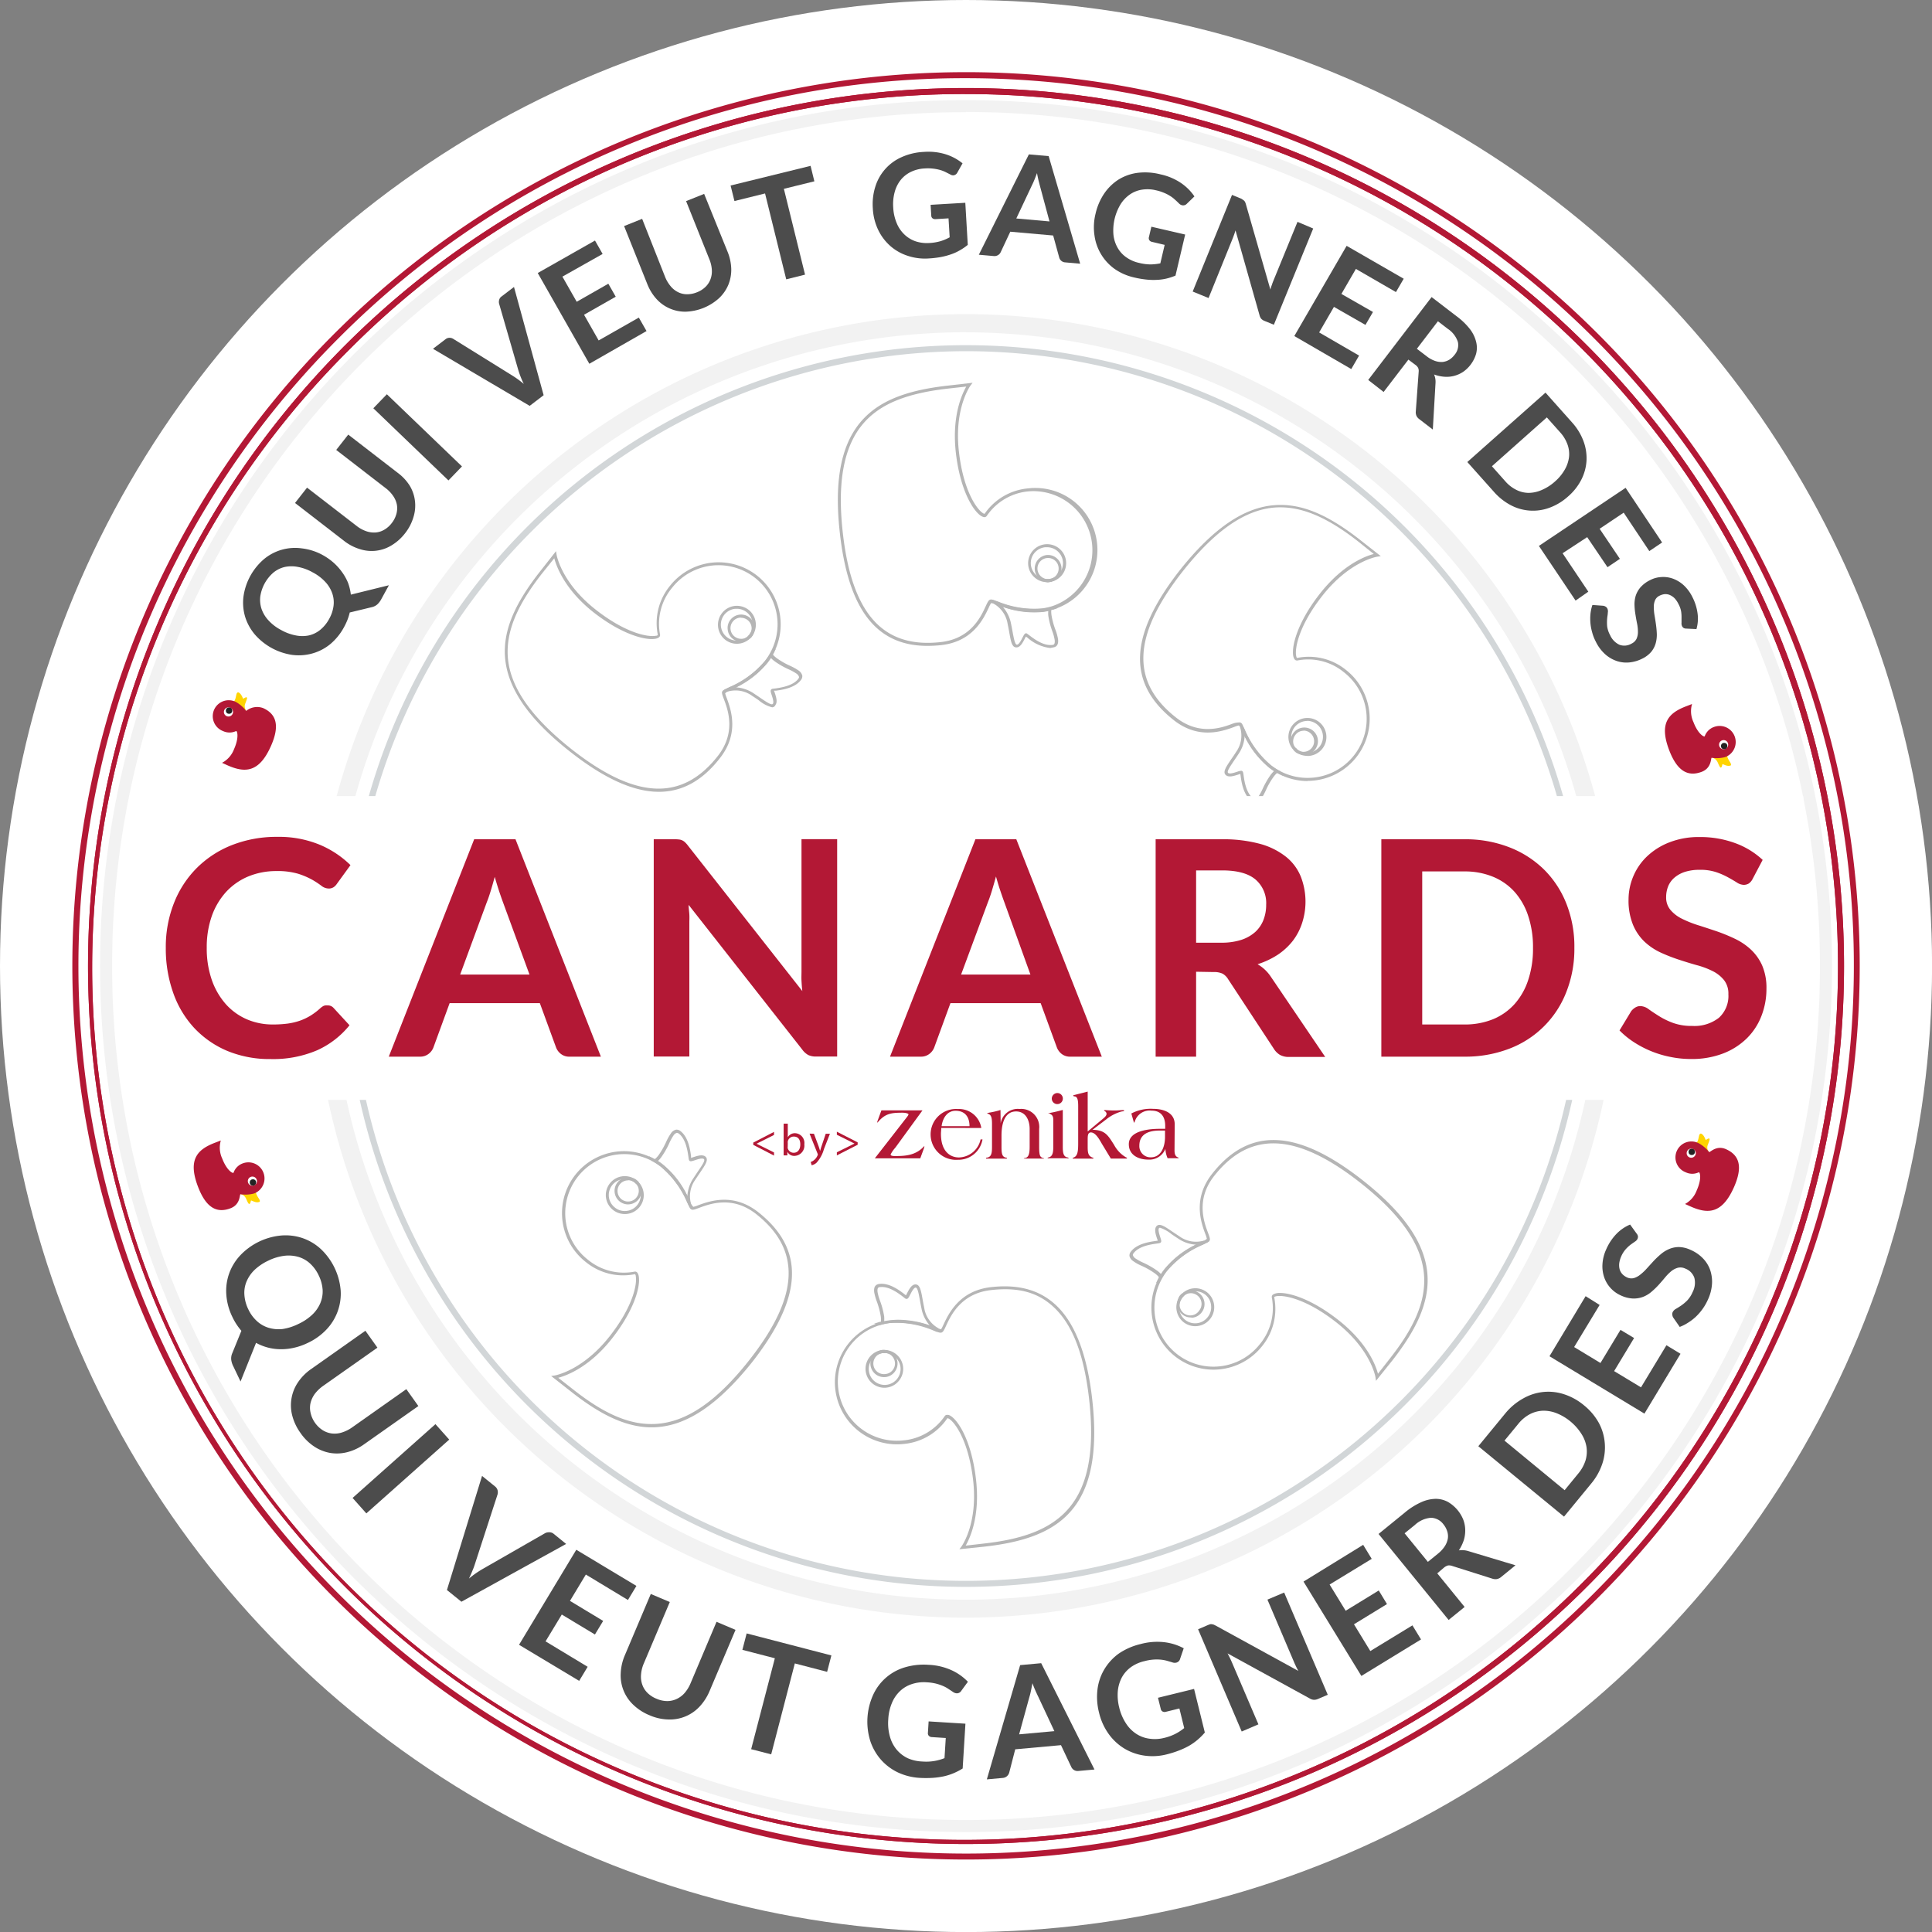 <svg xmlns="http://www.w3.org/2000/svg" viewBox="0 0 321.27 321.27"><rect x="0" y="0" width="321.27" height="321.27" fill="#808080" stroke="none"/><defs><style>.cls-1{fill:#fff;}.cls-2{fill:#4c4c4c;}.cls-3{fill:#f2f2f2;}.cls-4{fill:#d2d6d8;}.cls-5{fill:#b31835;}.cls-6{fill:#ffd400;}.cls-7{fill:#232323;}.cls-8{fill:#b5b5b5;}</style></defs><title>logo</title><g id="Calque_2" data-name="Calque 2"><g id="Calque_1-2" data-name="Calque 1"><circle class="cls-1" cx="160.64" cy="160.64" r="160.64"/><path class="cls-2" d="M51.16,223.32a10.34,10.34,0,0,1-2.24.79,9.45,9.45,0,0,1-2.22.25,8.54,8.54,0,0,1-4.12-1.06L40,229.73l-1.22-2.56a3.31,3.31,0,0,1-.33-1.06,2.19,2.19,0,0,1,.17-1.08l1.52-3.73a10,10,0,0,1-.82-1.09,10.48,10.48,0,0,1-.69-1.24,10,10,0,0,1-1-3.75,8.6,8.6,0,0,1,.5-3.52,8.73,8.73,0,0,1,1.87-3,10.73,10.73,0,0,1,6.78-3.25,8.8,8.8,0,0,1,3.52.43,8.63,8.63,0,0,1,3.05,1.82,10.64,10.64,0,0,1,3.3,6.89,8.63,8.63,0,0,1-2.38,6.51A10.18,10.18,0,0,1,51.16,223.32Zm-1.52-3.17a8.57,8.57,0,0,0,2.29-1.54,5.71,5.71,0,0,0,1.34-1.93,5,5,0,0,0,.38-2.21,6.44,6.44,0,0,0-.65-2.38,6.35,6.35,0,0,0-1.46-2A4.9,4.9,0,0,0,49.59,209a5.89,5.89,0,0,0-2.35-.17,8.39,8.39,0,0,0-2.64.81,8.67,8.67,0,0,0-2.28,1.54A5.81,5.81,0,0,0,41,213.1a4.84,4.84,0,0,0-.36,2.21,6.42,6.42,0,0,0,.64,2.39,6.24,6.24,0,0,0,1.46,2,5,5,0,0,0,1.94,1.1A5.83,5.83,0,0,0,47,221,8.89,8.89,0,0,0,49.64,220.15Z"/><path class="cls-2" d="M52.35,236.55a4.59,4.59,0,0,0,1.3,1.27,3.78,3.78,0,0,0,1.52.55,4,4,0,0,0,1.67-.16,6.07,6.07,0,0,0,1.73-.86l9-6.35,2,2.81-9,6.34a8.37,8.37,0,0,1-2.79,1.32,6.9,6.9,0,0,1-2.85.14,7,7,0,0,1-2.68-1.07,8.43,8.43,0,0,1-2.3-2.28,8.63,8.63,0,0,1-1.37-2.93,6.81,6.81,0,0,1,1-5.51,8.52,8.52,0,0,1,2.18-2.18l9-6.35,2,2.81-9,6.34a6.39,6.39,0,0,0-1.4,1.33,4.4,4.4,0,0,0-.72,1.52,3.69,3.69,0,0,0,0,1.62A4.54,4.54,0,0,0,52.35,236.55Z"/><path class="cls-2" d="M60.92,251.66l-2.29-2.57,13.78-12.27,2.29,2.57Z"/><path class="cls-2" d="M80.16,245.43l2.15,1.74a1.22,1.22,0,0,1,.43.63,1.39,1.39,0,0,1,0,.7L79,260a11.09,11.09,0,0,1-.44,1.19c-.17.43-.36.86-.58,1.31a16.33,16.33,0,0,1,2.2-1.55l10.46-6a1.33,1.33,0,0,1,.65-.15A1.15,1.15,0,0,1,92,255l2.14,1.74-17.41,9.61-2.41-1.95Z"/><path class="cls-2" d="M105.83,263.72l-1.41,2.34-7-4.23-2.64,4.38,5.52,3.33-1.37,2.26-5.51-3.32-2.7,4.46,7,4.23-1.41,2.34-10-6,9.52-15.8Z"/><path class="cls-2" d="M109.17,282.48a4.49,4.49,0,0,0,1.76.39,3.7,3.7,0,0,0,1.59-.35,4,4,0,0,0,1.33-1,6.06,6.06,0,0,0,1-1.65l4.3-10.18,3.16,1.34L118,281.19a8.73,8.73,0,0,1-1.67,2.6,6.75,6.75,0,0,1-5.18,2.14,8.32,8.32,0,0,1-3.16-.71,8.6,8.6,0,0,1-2.72-1.77,6.69,6.69,0,0,1-2.05-5.21,8.47,8.47,0,0,1,.69-3l4.31-10.18,3.16,1.34-4.3,10.16a5.73,5.73,0,0,0-.48,1.88,4,4,0,0,0,.19,1.66,3.57,3.57,0,0,0,.85,1.38A4.47,4.47,0,0,0,109.17,282.48Z"/><path class="cls-2" d="M138.25,275.28l-.71,2.73-5.37-1.4-3.93,15.12-3.33-.86,3.94-15.12-5.4-1.4.71-2.73Z"/><path class="cls-2" d="M153.39,292.92a8.17,8.17,0,0,0,2-.09,8.42,8.42,0,0,0,1.67-.47l.21-3.35-2.3-.15a.71.71,0,0,1-.51-.21.58.58,0,0,1-.16-.47l.12-1.93,6.12.38-.46,7.45a10.46,10.46,0,0,1-1.52.79,9.62,9.62,0,0,1-1.65.52,13.26,13.26,0,0,1-1.86.25,18.82,18.82,0,0,1-2.12,0,9.88,9.88,0,0,1-3.67-.93,8.86,8.86,0,0,1-2.8-2.13,9,9,0,0,1-1.75-3.1,10.81,10.81,0,0,1,.46-7.59,8.41,8.41,0,0,1,5.23-4.61,11,11,0,0,1,4-.44,10.34,10.34,0,0,1,3.86.91,8.87,8.87,0,0,1,2.69,1.91l-1.09,1.49a.86.86,0,0,1-.8.43,1.25,1.25,0,0,1-.62-.25l-.8-.53a5.3,5.3,0,0,0-.92-.48,8,8,0,0,0-1.14-.37,8.3,8.3,0,0,0-1.47-.2,6.28,6.28,0,0,0-2.49.3,5.12,5.12,0,0,0-2,1.2,5.76,5.76,0,0,0-1.33,2,8,8,0,0,0-.58,2.65,8.18,8.18,0,0,0,.27,2.86,5.79,5.79,0,0,0,1.11,2.17,5.47,5.47,0,0,0,1.83,1.43A6.62,6.62,0,0,0,153.39,292.92Z"/><path class="cls-2" d="M182,294.25l-2.65.24a1.16,1.16,0,0,1-.75-.15,1.22,1.22,0,0,1-.46-.52l-1.71-3.62-7.61.69-1,3.88a1.25,1.25,0,0,1-.35.57,1.19,1.19,0,0,1-.71.31l-2.66.24,5.54-19,3.5-.32Zm-12.53-5.85,5.86-.53L172.58,282c-.13-.26-.27-.57-.43-.93s-.31-.74-.47-1.17c-.08.45-.16.86-.24,1.24s-.16.72-.25,1Z"/><path class="cls-2" d="M193.56,289a8.14,8.14,0,0,0,1.91-.69,8.43,8.43,0,0,0,1.45-.95l-.8-3.26-2.24.55a.71.71,0,0,1-.56-.05.6.6,0,0,1-.29-.39l-.47-1.89,6-1.47,1.79,7.25a10.64,10.64,0,0,1-1.21,1.21,9.94,9.94,0,0,1-1.42,1,12.7,12.7,0,0,1-1.7.79,16.75,16.75,0,0,1-2,.63,9.51,9.51,0,0,1-3.77.2,8.81,8.81,0,0,1-3.32-1.19,8.91,8.91,0,0,1-2.59-2.43,10,10,0,0,1-1.58-3.51,10.51,10.51,0,0,1-.26-3.87,8.55,8.55,0,0,1,1.15-3.36A8.79,8.79,0,0,1,186,275a10.86,10.86,0,0,1,3.7-1.62,10.4,10.4,0,0,1,4-.29,9.07,9.07,0,0,1,3.14,1l-.6,1.75a.87.87,0,0,1-.64.64,1.09,1.09,0,0,1-.66-.05l-.92-.27a6.37,6.37,0,0,0-1-.18,7.62,7.62,0,0,0-2.67.24,6.28,6.28,0,0,0-2.28,1,5.2,5.2,0,0,0-1.52,1.72,6.06,6.06,0,0,0-.67,2.28,8.27,8.27,0,0,0,.23,2.71,8.38,8.38,0,0,0,1.12,2.64,5.8,5.8,0,0,0,1.71,1.74,5.24,5.24,0,0,0,2.17.81A6.3,6.3,0,0,0,193.56,289Z"/><path class="cls-2" d="M201.24,270.09a1,1,0,0,1,.29,0l.28.06.35.17,13.75,7.54c-.15-.26-.29-.52-.41-.78s-.24-.5-.33-.73L210.76,266l2.78-1.18,7.25,17-1.63.7a1.64,1.64,0,0,1-.67.14,1.51,1.51,0,0,1-.67-.21l-13.69-7.51c.13.24.25.48.37.72s.22.47.31.67l4.45,10.41-2.78,1.19-7.25-17,1.65-.71Z"/><path class="cls-2" d="M226.68,256.89l1.42,2.33-7,4.27,2.67,4.36,5.5-3.37,1.37,2.26-5.49,3.36,2.72,4.45,7-4.27,1.43,2.34-9.92,6.07L216.76,263Z"/><path class="cls-2" d="M239,261.63l4.55,5.59-2.66,2.16-11.65-14.3,4.36-3.55a11.58,11.58,0,0,1,2.75-1.74,6.09,6.09,0,0,1,2.4-.55,4.28,4.28,0,0,1,2,.5,6,6,0,0,1,2.57,2.95,5.11,5.11,0,0,1,.33,1.67,5.5,5.5,0,0,1-.23,1.73,7,7,0,0,1-.83,1.72,3.55,3.55,0,0,1,1.54.11l7.88,2.37-2.39,1.95a1.52,1.52,0,0,1-.7.34,1.58,1.58,0,0,1-.74-.06l-6.73-2.13a1.48,1.48,0,0,0-.67-.07,1.86,1.86,0,0,0-.69.38Zm-1.56-1.91,1.66-1.35a5.36,5.36,0,0,0,1.16-1.26,3.43,3.43,0,0,0,.5-1.27,2.67,2.67,0,0,0-.11-1.22,3.53,3.53,0,0,0-.63-1.15,2.64,2.64,0,0,0-2.08-1.08,4.44,4.44,0,0,0-2.67,1.2l-1.7,1.38Z"/><path class="cls-2" d="M263.4,233.69a9.92,9.92,0,0,1,2.45,2.89,8.48,8.48,0,0,1,1,3.32,8.6,8.6,0,0,1-.4,3.49,10.19,10.19,0,0,1-1.9,3.37l-4.47,5.44-14.25-11.71,4.47-5.44a10.34,10.34,0,0,1,3-2.51,8.49,8.49,0,0,1,3.34-1.07,8.37,8.37,0,0,1,3.45.38A9.91,9.91,0,0,1,263.4,233.69Zm-2.22,2.71a8.57,8.57,0,0,0-2.37-1.41,5.81,5.81,0,0,0-2.31-.4,5.14,5.14,0,0,0-2.15.6,6.26,6.26,0,0,0-1.89,1.6l-2.28,2.77,10,8.24,2.27-2.77a6.48,6.48,0,0,0,1.2-2.16,5.14,5.14,0,0,0,.17-2.23,5.7,5.7,0,0,0-.84-2.19A8.69,8.69,0,0,0,261.18,236.4Z"/><path class="cls-2" d="M263.67,215.54,266,217l-4.24,7,4.38,2.65,3.33-5.51,2.26,1.36L268.41,228l4.47,2.7,4.23-7,2.34,1.42-6,9.95-15.79-9.54Z"/><path class="cls-2" d="M272.14,205.11a1,1,0,0,1,.23.45.89.89,0,0,1-.07.45,1.1,1.1,0,0,1-.42.45l-.71.5a6.1,6.1,0,0,0-.81.75,4.37,4.37,0,0,0-.75,1.17,4.19,4.19,0,0,0-.35,1.2,2.83,2.83,0,0,0,.07,1,2,2,0,0,0,.45.79,2.49,2.49,0,0,0,.78.55,1.7,1.7,0,0,0,1.14.11,3.13,3.13,0,0,0,1.07-.58,8.34,8.34,0,0,0,1.06-1l1.11-1.22a14.9,14.9,0,0,1,1.22-1.16,5.27,5.27,0,0,1,1.4-.87,4.16,4.16,0,0,1,1.63-.33,4.81,4.81,0,0,1,1.93.47,6.34,6.34,0,0,1,2,1.35,5.32,5.32,0,0,1,1.23,1.91,6.09,6.09,0,0,1,.34,2.36,7.34,7.34,0,0,1-.69,2.67,8.66,8.66,0,0,1-.86,1.51,9.34,9.34,0,0,1-1.12,1.3,8.33,8.33,0,0,1-1.3,1,7.1,7.1,0,0,1-1.4.71l-1.1-1.58a1.13,1.13,0,0,1-.13-.43.77.77,0,0,1,.06-.45,1.25,1.25,0,0,1,.52-.53c.26-.15.56-.34.89-.56a7.28,7.28,0,0,0,1-.84,4.77,4.77,0,0,0,.9-1.39,3.4,3.4,0,0,0,.3-2.36,2.51,2.51,0,0,0-1.5-1.55,1.87,1.87,0,0,0-1.23-.15,3,3,0,0,0-1.1.56,7.74,7.74,0,0,0-1,1c-.34.41-.69.82-1.06,1.23a13.29,13.29,0,0,1-1.2,1.17,4.88,4.88,0,0,1-1.41.87,4.43,4.43,0,0,1-1.7.29,5.35,5.35,0,0,1-2.09-.54,5.12,5.12,0,0,1-2.69-2.93,5.69,5.69,0,0,1-.31-2.22,6.89,6.89,0,0,1,.64-2.52,8.67,8.67,0,0,1,1.69-2.54,6.86,6.86,0,0,1,2.27-1.55Z"/><path class="cls-2" d="M53.61,92.27a10.21,10.21,0,0,1,1.84,1.28,9.39,9.39,0,0,1,1.41,1.56,8.5,8.5,0,0,1,1,1.77,8.18,8.18,0,0,1,.48,2l6.33-1.56-1.28,2.34a3.42,3.42,0,0,1-.63.83,2.06,2.06,0,0,1-.92.47l-3.68.89a9.51,9.51,0,0,1-.38,1.22,10.1,10.1,0,0,1-.57,1.21,9.59,9.59,0,0,1-2.3,2.84,8.15,8.15,0,0,1-3,1.55,8.41,8.41,0,0,1-3.33.23,10.21,10.21,0,0,1-6.2-3.39,8.41,8.41,0,0,1-1.61-2.92,8.27,8.27,0,0,1-.29-3.34,10,10,0,0,1,3.45-6.3,8.08,8.08,0,0,1,6.27-1.76A9.46,9.46,0,0,1,53.61,92.27ZM52,95.18a7.86,7.86,0,0,0-2.43-.9,5.46,5.46,0,0,0-2.21,0,4.65,4.65,0,0,0-1.89.93,6.5,6.5,0,0,0-2.19,4,4.79,4.79,0,0,0,.23,2.1,5.44,5.44,0,0,0,1.17,1.89,7.64,7.64,0,0,0,2.06,1.56,8,8,0,0,0,2.43.9,5.44,5.44,0,0,0,2.21,0,4.67,4.67,0,0,0,1.89-.94,6.07,6.07,0,0,0,1.47-1.81,5.93,5.93,0,0,0,.73-2.21,4.6,4.6,0,0,0-.24-2.09,5.33,5.33,0,0,0-1.16-1.87A7.7,7.7,0,0,0,52,95.18Z"/><path class="cls-2" d="M65.13,87a4.32,4.32,0,0,0,.78-1.52A3.56,3.56,0,0,0,66,83.94a3.88,3.88,0,0,0-.61-1.45,5.56,5.56,0,0,0-1.26-1.32l-8.22-6.35,2-2.55,8.22,6.35a7.9,7.9,0,0,1,2,2.14A6.31,6.31,0,0,1,69,83.28,6.44,6.44,0,0,1,68.75,86a8,8,0,0,1-1.41,2.7,8.13,8.13,0,0,1-2.25,2,6.34,6.34,0,0,1-5.23.62A8,8,0,0,1,57.29,90l-8.23-6.36,2-2.55,8.21,6.34a5.54,5.54,0,0,0,1.59.89,4,4,0,0,0,1.56.23,3.36,3.36,0,0,0,1.46-.45A4.2,4.2,0,0,0,65.13,87Z"/><path class="cls-2" d="M76.82,77.56l-2.25,2.33-12.49-12,2.25-2.33Z"/><path class="cls-2" d="M72,58l2.07-1.58a1.1,1.1,0,0,1,.67-.25,1.21,1.21,0,0,1,.63.18l9.66,6c.31.19.65.41,1,.66s.71.53,1.07.83a15.08,15.08,0,0,1-.93-2.36L83,50.52a1.23,1.23,0,0,1,0-.63,1,1,0,0,1,.4-.59l2.07-1.58,4.93,18-2.32,1.77Z"/><path class="cls-2" d="M98.94,40l1.27,2.23L93.52,46l2.38,4.18,5.26-3,1.23,2.16-5.27,3,2.43,4.27,6.68-3.8,1.28,2.24L98,60.49,89.42,45.4Z"/><path class="cls-2" d="M115.88,48.61a4.18,4.18,0,0,0,1.44-.91,3.41,3.41,0,0,0,.83-1.28,3.77,3.77,0,0,0,.22-1.56,5.54,5.54,0,0,0-.42-1.77l-3.86-9.65,3-1.2L121,41.89a8.18,8.18,0,0,1,.6,2.85,6.62,6.62,0,0,1-.49,2.63,6.5,6.5,0,0,1-1.56,2.23,8.67,8.67,0,0,1-5.57,2.23,6.43,6.43,0,0,1-4.82-2.12,8.09,8.09,0,0,1-1.52-2.47l-3.86-9.65,3-1.2L110.58,46a5.7,5.7,0,0,0,.92,1.57,3.78,3.78,0,0,0,1.23,1,3.33,3.33,0,0,0,1.48.36A4.31,4.31,0,0,0,115.88,48.61Z"/><path class="cls-2" d="M134.79,27.58l.63,2.57-5.07,1.25,3.52,14.27-3.13.78-3.52-14.28-5.09,1.26-.64-2.58Z"/><path class="cls-2" d="M154.52,40.41a8.1,8.1,0,0,0,1.89-.31,7.78,7.78,0,0,0,1.51-.64l-.19-3.15-2.16.13a.75.75,0,0,1-.51-.14.6.6,0,0,1-.2-.42l-.11-1.82,5.77-.34.41,7a9,9,0,0,1-1.33.91,8,8,0,0,1-1.48.67,11.84,11.84,0,0,1-1.71.45,16.75,16.75,0,0,1-2,.23,9.05,9.05,0,0,1-3.52-.46A8.11,8.11,0,0,1,148,40.86a8.44,8.44,0,0,1-2-2.7,9.35,9.35,0,0,1-.86-3.52,9.67,9.67,0,0,1,.42-3.61,7.91,7.91,0,0,1,4.37-4.9,10.11,10.11,0,0,1,3.7-.87,9.75,9.75,0,0,1,3.7.42,8.51,8.51,0,0,1,2.73,1.48l-.85,1.51a.84.84,0,0,1-.7.49A1,1,0,0,1,158,29l-.81-.41a5.73,5.73,0,0,0-.91-.34,7.65,7.65,0,0,0-2.51-.24,5.9,5.9,0,0,0-2.29.57,4.87,4.87,0,0,0-1.7,1.34,5.51,5.51,0,0,0-1,2,7.68,7.68,0,0,0-.25,2.54,7.77,7.77,0,0,0,.58,2.64,5.42,5.42,0,0,0,1.29,1.9,5.06,5.06,0,0,0,1.86,1.13A6,6,0,0,0,154.52,40.41Z"/><path class="cls-2" d="M179.62,43.85l-2.49-.22a1.09,1.09,0,0,1-1-.83l-1-3.64L168,38.53l-1.6,3.41a1.1,1.1,0,0,1-.42.47,1.14,1.14,0,0,1-.71.17l-2.5-.22,8.32-16.69,3.29.29ZM169,36.33l5.52.49-1.6-5.94q-.1-.39-.24-.93c-.08-.35-.16-.74-.24-1.16-.15.4-.29.77-.43,1.11s-.27.64-.4.89Z"/><path class="cls-2" d="M189.43,43.72a8.13,8.13,0,0,0,1.89.25,8.75,8.75,0,0,0,1.63-.18l.72-3.07-2.11-.5a.69.69,0,0,1-.44-.28.63.63,0,0,1-.08-.46l.42-1.78L197.08,39l-1.61,6.83a9.43,9.43,0,0,1-1.53.5,8.55,8.55,0,0,1-1.62.21,10.54,10.54,0,0,1-1.76-.06,15.48,15.48,0,0,1-2-.35,9.14,9.14,0,0,1-3.25-1.44A8.18,8.18,0,0,1,182,39.15a9.3,9.3,0,0,1,.18-3.62,9.86,9.86,0,0,1,1.44-3.35A8.3,8.3,0,0,1,186,29.86a8,8,0,0,1,3.18-1.12A10.32,10.32,0,0,1,193,29a9.73,9.73,0,0,1,3.43,1.46,8.47,8.47,0,0,1,2.19,2.2l-1.25,1.21a.83.83,0,0,1-.81.26,1.07,1.07,0,0,1-.53-.32c-.21-.21-.43-.42-.66-.62a4.73,4.73,0,0,0-.77-.59,6.22,6.22,0,0,0-1-.52,7.29,7.29,0,0,0-1.34-.43,6,6,0,0,0-2.36-.11,4.81,4.81,0,0,0-2,.79,5.59,5.59,0,0,0-1.55,1.62A8.45,8.45,0,0,0,185.15,39a5.53,5.53,0,0,0,.69,2.19,4.81,4.81,0,0,0,1.47,1.61A5.84,5.84,0,0,0,189.43,43.72Z"/><path class="cls-2" d="M206.7,33.24a.89.89,0,0,1,.21.16.91.91,0,0,1,.15.23,2.58,2.58,0,0,1,.12.34l4.07,14.18a6.46,6.46,0,0,1,.25-.78c.08-.26.17-.49.26-.71l4-9.77L218.37,38,211.83,54l-1.54-.63a1.53,1.53,0,0,1-.55-.35,1.48,1.48,0,0,1-.29-.59l-4-14.12c-.08.25-.15.49-.24.73s-.16.45-.24.64l-4,9.88-2.64-1.08,6.54-16.07,1.56.64A1.75,1.75,0,0,1,206.7,33.24Z"/><path class="cls-2" d="M233.42,46.35l-1.29,2.22-6.66-3.85-2.41,4.16,5.25,3-1.25,2.15-5.24-3-2.46,4.25L226,59.13l-1.3,2.24-9.47-5.49,8.7-15Z"/><path class="cls-2" d="M234.2,59.8l-4.12,5.38-2.56-2,10.54-13.78,4.2,3.22a11.26,11.26,0,0,1,2.2,2.14,5.69,5.69,0,0,1,1,2.07,4,4,0,0,1,0,2,5.47,5.47,0,0,1-.93,1.83,5.3,5.3,0,0,1-1.21,1.16,4.9,4.9,0,0,1-3.09.83,6.05,6.05,0,0,1-1.76-.38,3.11,3.11,0,0,1,.24,1.44l-.45,7.72L236,69.69a1.47,1.47,0,0,1-.47-.57,1.52,1.52,0,0,1-.1-.68l.48-6.63a1.24,1.24,0,0,0-.09-.63,1.52,1.52,0,0,0-.5-.54ZM235.61,58l1.6,1.22a4.88,4.88,0,0,0,1.4.79,3.23,3.23,0,0,0,1.27.18,2.7,2.7,0,0,0,1.1-.36,3.35,3.35,0,0,0,.9-.83,2.47,2.47,0,0,0,.55-2.14,4.21,4.21,0,0,0-1.68-2.18l-1.64-1.26Z"/><path class="cls-2" d="M260.74,82.57a9.46,9.46,0,0,1-3.05,1.85,7.89,7.89,0,0,1-6.42-.39,9.83,9.83,0,0,1-2.86-2.26L244,76.83l13-11.54,4.41,4.95a9.69,9.69,0,0,1,1.9,3.1,8.12,8.12,0,0,1,.51,3.26,8,8,0,0,1-.86,3.16A9.32,9.32,0,0,1,260.74,82.57Zm-2.2-2.47a7.74,7.74,0,0,0,1.66-2,5.52,5.52,0,0,0,.71-2.09,4.69,4.69,0,0,0-.25-2.09,6.05,6.05,0,0,0-1.2-2l-2.24-2.51-9.13,8.12,2.24,2.52a5.89,5.89,0,0,0,1.84,1.42,4.61,4.61,0,0,0,2,.49,5.49,5.49,0,0,0,2.16-.46A7.93,7.93,0,0,0,258.54,80.1Z"/><path class="cls-2" d="M276.39,90.21l-2.13,1.43L270,85.25l-4,2.68,3.37,5-2.06,1.39-3.38-5L259.84,92l4.28,6.39L262,99.87l-6.1-9.09,14.42-9.66Z"/><path class="cls-2" d="M280.45,104.53a.94.94,0,0,1-.47-.1.8.8,0,0,1-.28-.32,1.1,1.1,0,0,1-.08-.57c0-.23,0-.51,0-.82a6.35,6.35,0,0,0-.06-1,4,4,0,0,0-.43-1.24,3.93,3.93,0,0,0-.67-1,2.65,2.65,0,0,0-.79-.54,1.89,1.89,0,0,0-.84-.14,2.41,2.41,0,0,0-.87.26,1.52,1.52,0,0,0-.75.77,2.8,2.8,0,0,0-.2,1.12,8.78,8.78,0,0,0,.12,1.38q.13.73.24,1.53c.07.52.12,1,.14,1.58a5.29,5.29,0,0,1-.19,1.54,3.94,3.94,0,0,1-.72,1.39,4.57,4.57,0,0,1-1.48,1.14,6.06,6.06,0,0,1-2.14.64,5,5,0,0,1-2.13-.23,5.53,5.53,0,0,1-1.93-1.13,6.77,6.77,0,0,1-1.55-2.08,7.28,7.28,0,0,1-.6-1.52,8.22,8.22,0,0,1-.29-3.14,6.8,6.8,0,0,1,.32-1.45l1.8.13a1.22,1.22,0,0,1,.4.15.82.82,0,0,1,.29.32,1.17,1.17,0,0,1,.07.69c0,.28-.08.6-.11,1a7.47,7.47,0,0,0,0,1.24,4.21,4.21,0,0,0,.49,1.48,3.18,3.18,0,0,0,1.56,1.61,2.34,2.34,0,0,0,2-.19,1.74,1.74,0,0,0,.84-.81,2.73,2.73,0,0,0,.23-1.14,6.85,6.85,0,0,0-.14-1.37q-.15-.73-.27-1.5a11.76,11.76,0,0,1-.16-1.57,5,5,0,0,1,.19-1.54,4.1,4.1,0,0,1,.79-1.42,5.14,5.14,0,0,1,1.63-1.22,4.49,4.49,0,0,1,1.81-.5,4.74,4.74,0,0,1,1.93.25,5.47,5.47,0,0,1,1.8,1.08,6.68,6.68,0,0,1,1.48,2,8.29,8.29,0,0,1,.86,2.74,6.3,6.3,0,0,1-.19,2.58Z"/><path class="cls-3" d="M160.64,304.65c-79.41,0-144-64.6-144-144s64.61-144,144-144,144,64.61,144,144S240.05,304.65,160.64,304.65Zm0-286c-78.31,0-142,63.71-142,142s63.71,142,142,142,142-63.71,142-142S238.94,18.62,160.64,18.62Z"/><path class="cls-3" d="M160.64,269A108.38,108.38,0,1,1,269,160.64,108.5,108.5,0,0,1,160.64,269Zm0-213.75A105.38,105.38,0,1,0,266,160.64,105.5,105.5,0,0,0,160.64,55.26Z"/><path class="cls-4" d="M160.64,58.4A102.24,102.24,0,1,1,58.4,160.64,102.35,102.35,0,0,1,160.64,58.4m0-1A103.24,103.24,0,1,0,263.87,160.64,103.24,103.24,0,0,0,160.64,57.4Z"/><path class="cls-5" d="M160.64,15.64A145,145,0,0,1,263.17,263.17,145,145,0,1,1,58.11,58.11,144,144,0,0,1,160.64,15.64m0-1a146,146,0,1,0,146,146,146,146,0,0,0-146-146Z"/><path class="cls-5" d="M160.64,15.64A145,145,0,0,1,263.17,263.17,145,145,0,1,1,58.11,58.11,144,144,0,0,1,160.64,15.64m0-1a146,146,0,1,0,146,146,146,146,0,0,0-146-146Z"/><path class="cls-5" d="M160.64,13A147.59,147.59,0,0,1,265,265,147.59,147.59,0,1,1,56.27,56.27,146.66,146.66,0,0,1,160.64,13m0-1A148.61,148.61,0,1,0,309.25,160.64,148.6,148.6,0,0,0,160.64,12Z"/><path class="cls-6" d="M43.08,199.88c.11,0,.18-.12.1-.33s-.41-.59-.55-1-.05-.27,0-.34h-.5l-2.2.38c.19-.07.74.15,1,.75s.39.92.57.85.19-.55.25-.57S42.57,200.08,43.08,199.88Z"/><path class="cls-5" d="M42.26,198.46a2.65,2.65,0,0,0-1.9-5A2.53,2.53,0,0,0,38.84,195c-.07.2-1.1-.3-1.89-2.35a4.27,4.27,0,0,1-.23-3l-.91.35c-3,1.13-4.62,2.81-2.88,7.35,1.33,3.48,3.11,4.45,5.41,3.57,1.65-.63,1.49-2.27,1.64-2.33A5.57,5.57,0,0,0,42.26,198.46Z"/><circle class="cls-1" cx="41.97" cy="196.41" r="0.76"/><circle class="cls-7" cx="42.06" cy="196.63" r="0.53"/><path class="cls-6" d="M282.9,188.52c-.11-.05-.21,0-.3.16s-.14.71-.3,1.07-.16.23-.27.2l.36.35,1.82,1.28a1.12,1.12,0,0,1-.2-1.25c.22-.62.38-.93.21-1s-.53.25-.58.22S283.39,188.74,282.9,188.52Z"/><path class="cls-5" d="M282.48,190.11a2.65,2.65,0,1,0-2.16,4.83,2.51,2.51,0,0,0,2.16,0c.19-.09.56,1-.33,3a4.25,4.25,0,0,1-1.95,2.27l.89.4c2.89,1.29,5.25,1.28,7.23-3.15,1.52-3.41.95-5.36-1.3-6.36-1.61-.72-2.65.55-2.81.48A5.65,5.65,0,0,0,282.48,190.11Z"/><circle class="cls-1" cx="281.23" cy="191.76" r="0.76"/><circle class="cls-7" cx="281.32" cy="191.54" r="0.53"/><path class="cls-6" d="M39.67,115.15c-.11-.05-.21,0-.3.16s-.14.71-.3,1.07-.16.23-.27.2l.35.35L41,118.21a1.12,1.12,0,0,1-.2-1.25c.22-.62.38-.93.21-1s-.53.25-.58.22S40.16,115.37,39.67,115.15Z"/><path class="cls-5" d="M39.25,116.74a2.65,2.65,0,1,0-2.16,4.83,2.55,2.55,0,0,0,2.16,0c.18-.09.56,1-.33,3a4.25,4.25,0,0,1-2,2.28l.88.4c2.9,1.29,5.26,1.28,7.24-3.16,1.52-3.4.94-5.35-1.3-6.35a2.89,2.89,0,0,0-2.81.48A5.51,5.51,0,0,0,39.25,116.74Z"/><circle class="cls-1" cx="37.99" cy="118.39" r="0.76"/><circle class="cls-7" cx="38.09" cy="118.17" r="0.53"/><path class="cls-6" d="M287.73,127.31c.11,0,.17-.12.09-.33s-.4-.6-.54-1,0-.28.05-.34h-.5l-2.2.39c.18-.07.74.15,1,.74s.39.93.56.86.2-.55.25-.57S287.22,127.5,287.73,127.31Z"/><path class="cls-5" d="M286.9,125.89a2.65,2.65,0,0,0-1.89-5,2.54,2.54,0,0,0-1.53,1.53c-.06.2-1.1-.3-1.88-2.35a4.26,4.26,0,0,1-.23-3l-.91.35c-3,1.13-4.62,2.8-2.89,7.34,1.34,3.49,3.12,4.45,5.42,3.58,1.65-.64,1.48-2.27,1.64-2.33A5.52,5.52,0,0,0,286.9,125.89Z"/><circle class="cls-1" cx="286.62" cy="123.83" r="0.76"/><circle class="cls-7" cx="286.71" cy="124.06" r="0.53"/><path class="cls-8" d="M164.88,100.26l-.17,0v-.49a.66.66,0,0,1,.24,0Z"/><path class="cls-8" d="M174.66,107.76a6.93,6.93,0,0,1-3.79-1.71l-.27-.2-.18.33c-.32.63-.72,1.41-1.31,1.47-.82.09-1-.87-1.3-2.61-.07-.38-.15-.81-.25-1.28a4.69,4.69,0,0,0-2.43-3.43l.17-.47.66.23a15.78,15.78,0,0,0,7.29,1.14,9.32,9.32,0,0,0,1.69-.36l.07,0,.89.24-.79.27-.21,0h-.06l0,0h0s-.07.15,0,.84a12.78,12.78,0,0,0,.67,2.51,8.32,8.32,0,0,1,.43,1.55c.1.87-.18,1.31-.88,1.39Zm-4.11-2.48c.14,0,.26.1.62.37.75.57,2.31,1.76,3.77,1.6.25,0,.53-.07.44-.84A8,8,0,0,0,175,105a13.19,13.19,0,0,1-.68-2.61,3.77,3.77,0,0,1,0-.78c-.32.07-.64.12-.95.16a15.34,15.34,0,0,1-6.61-.85,5.86,5.86,0,0,1,1.36,2.78c.1.47.18.9.25,1.29.25,1.35.42,2.25.76,2.21s.71-.8.92-1.21.33-.64.54-.67Z"/><path class="cls-8" d="M164.89,100.26h0l-.17,0v-.49a.66.66,0,0,1,.2,0H165Z"/><path class="cls-8" d="M165.14,100.33l-.26-.07.09-.49a1.23,1.23,0,0,1,.34.09Z"/><path class="cls-8" d="M154.21,107.4c-8.46,0-13.1-6-14.54-18.65-1-8.72.17-14.84,3.58-18.74,2.86-3.26,7.25-5.08,14.23-5.87l4.25-.49-.35.47s-2.76,3.75-1.92,11c.72,6.33,2.86,9.4,3.89,10.14a.71.71,0,0,0,.38.18A9.82,9.82,0,0,1,171,81.21a10.32,10.32,0,0,1,4.13,20.14,10.44,10.44,0,0,1-1.79.38,16.2,16.2,0,0,1-7.51-1.17l-.65-.23a1.16,1.16,0,0,0-.24-.07h-.11a5.08,5.08,0,0,0-.41.78c-.86,1.83-2.64,5.64-7.87,6.23A20.54,20.54,0,0,1,154.21,107.4Zm6.47-43.12-3.14.35c-6.85.79-11.14,2.55-13.91,5.71-3.31,3.78-4.45,9.78-3.47,18.35,1.53,13.42,6.7,19.16,16.29,18.08,5-.57,6.66-4.21,7.48-6,.33-.71.48-1,.77-1.07h0a.66.66,0,0,1,.24,0,1.56,1.56,0,0,1,.37.1l.65.23a15.78,15.78,0,0,0,7.29,1.14,9.32,9.32,0,0,0,1.69-.36A9.82,9.82,0,0,0,171,81.71a9.39,9.39,0,0,0-6.9,4.07.48.48,0,0,1-.56.19c-1.21-.28-3.8-3.73-4.6-10.74C158.26,69.11,160,65.49,160.68,64.28Zm4,35.72,0,.24h0Zm9.55-3.19h-.19a3.16,3.16,0,1,1,.88-.1,2.72,2.72,0,0,1-.43.09Zm-.1-5.81h-.3a2.65,2.65,0,0,0,.23,5.29h0a1.38,1.38,0,0,0,.35,0,2,2,0,0,0,.35-.07,2.65,2.65,0,0,0-.65-5.22Z"/><path class="cls-8" d="M174.28,96.81h-.2l0-.5h0a1.71,1.71,0,0,0,.32,0l.06.5Z"/><path class="cls-8" d="M174.54,96.79l-.06-.5a2.84,2.84,0,0,0,.31-.06h0l.14.48,0-.11,0,.1A2.16,2.16,0,0,1,174.54,96.79Z"/><path class="cls-8" d="M174.31,96.8h-.23a2.28,2.28,0,0,1-2-2,2.25,2.25,0,0,1,.47-1.66A2.29,2.29,0,0,1,174,92.3a2.21,2.21,0,0,1,1.66.48,2.25,2.25,0,0,1-.71,3.91h0l-.06-.24v.25a2.33,2.33,0,0,1-.38.08Zm.48-.57.12.23-.08-.24a1.76,1.76,0,0,0,1.2-1.87,1.72,1.72,0,0,0-.65-1.18,1.74,1.74,0,0,0-1.3-.37,1.75,1.75,0,0,0-1.55,1.94,1.78,1.78,0,0,0,1.6,1.56,2,2,0,0,0,.35,0A2.84,2.84,0,0,0,174.79,96.23Z"/><path class="cls-8" d="M221.76,165l-1-.13v-.17h1A1.11,1.11,0,0,1,221.76,165Z"/><path class="cls-8" d="M220.21,176.8l-.53-1.61a1.94,1.94,0,0,1-.05-.2,4.82,4.82,0,0,0-.62,0,13.36,13.36,0,0,0-2.46.65,8.75,8.75,0,0,1-1.6.45c-1.25.14-1.6-.52-1.67-1.1-.2-1.75,1.12-3.48,1.75-4.31l0,0-.07,0c-.68-.35-1.53-.78-1.61-1.5-.12-1,1-1.24,2.81-1.58l1.29-.24a4.42,4.42,0,0,0,3.24-2.28l.94.33c-.06.19-.14.41-.23.68a15.5,15.5,0,0,0-1.13,7.17,9.76,9.76,0,0,0,.35,1.65l0,.14Zm-4-6.31c0,.25-.1.41-.42.83-.55.73-1.7,2.24-1.54,3.59,0,.2,0,.28.56.23a9,9,0,0,0,1.39-.41,14.35,14.35,0,0,1,2.67-.69l.5,0c0-.22-.08-.44-.1-.66a14.8,14.8,0,0,1,.61-6,6.32,6.32,0,0,1-2.24.92l-1.3.25a6.79,6.79,0,0,0-2,.52,4.47,4.47,0,0,0,1.08.68c.48.25.77.4.81.74Z"/><path class="cls-8" d="M221.74,165l-1-.18h.08l-.07,0v-.13l1,0a.9.9,0,0,1,0,.24Z"/><path class="cls-8" d="M221.64,165.4l-.94-.34c0-.09.05-.17.07-.24l1,.19A1.66,1.66,0,0,1,221.64,165.4Z"/><path class="cls-8" d="M229.79,182.71a10.56,10.56,0,0,1-10.11-7.55,10,10,0,0,1-.38-1.83,16.4,16.4,0,0,1,1.18-7.63c.09-.24.16-.46.22-.63a.9.9,0,0,0,.05-.16c-.14-.08-.39-.2-.61-.3-1.73-.81-5.77-2.7-6.38-8.07-1.13-10,5-15.56,18.74-17.12,8.79-1,15,.19,18.92,3.64,3.32,2.9,5.16,7.34,6,14.39l.55,4.83-.93-.7s-3.69-2.69-10.87-1.88c-6.79.78-9.66,3.12-10,3.91a10.17,10.17,0,0,1,4.23,7.33,10.58,10.58,0,0,1-9.31,11.7A9.82,9.82,0,0,1,229.79,182.71Zm-8-18a1.11,1.11,0,0,1,0,.31,2.12,2.12,0,0,1-.12.41c0,.16-.13.38-.22.65a15.5,15.5,0,0,0-1.13,7.17,9.76,9.76,0,0,0,.35,1.65,9.56,9.56,0,0,0,18.67-3.82,9.1,9.1,0,0,0-4-6.72.75.75,0,0,1-.29-.83c.27-1.14,3.4-3.93,11-4.79,5.57-.64,9.12.71,10.67,1.52l-.3-2.66c-.77-6.79-2.51-11-5.62-13.76-3.73-3.26-9.67-4.37-18.16-3.4-13.25,1.51-18.93,6.6-17.85,16,.55,4.82,4.1,6.48,5.8,7.28.78.36,1.17.55,1.21,1Zm5.86,12.91a3.43,3.43,0,0,1-3.3-2.56,2.63,2.63,0,0,1-.1-.46,2.78,2.78,0,0,1,0-.5,3.4,3.4,0,1,1,3.77,3.5Zm0-5.82-.27,0a2.4,2.4,0,0,0-2.12,2.33v0a1.51,1.51,0,0,0,0,.3,1.33,1.33,0,0,0,.06.3,2.4,2.4,0,1,0,2.33-3Z"/><path class="cls-8" d="M224.23,174.57a2.18,2.18,0,0,1,0-.51l1,.06v.06a2.44,2.44,0,0,0,0,.27Z"/><path class="cls-8" d="M224.34,175.06a2.68,2.68,0,0,1-.11-.49l1-.12a1.27,1.27,0,0,0,.06.28h0v0Zm.41-.14-.08,0,.15,0Z"/><path class="cls-8" d="M226.73,176.79a2.52,2.52,0,0,1-2.39-1.73v0l.49-.12-.5.07a3,3,0,0,1-.09-.41c0-.14,0-.28,0-.41a2.54,2.54,0,0,1,2.22-2.37,2.51,2.51,0,0,1,2.78,2.21,2.45,2.45,0,0,1-.53,1.84,2.5,2.5,0,0,1-1.68.94Zm-1.44-2a1.51,1.51,0,0,0,1.61,1,1.46,1.46,0,0,0,1-.56,1.51,1.51,0,1,0-2.69-1.07,2.72,2.72,0,0,0,0,.3,1.27,1.27,0,0,0,.06.28l-.47.18Z"/><path class="cls-8" d="M156.51,221.53l-.18,0,.06-.49h.17v.5Z"/><path class="cls-8" d="M156,221.41c-.19,0-.41-.14-.67-.23A15.79,15.79,0,0,0,148,220a10.14,10.14,0,0,0-1.7.36l-.07,0-.88-.24.78-.26.21-.06h.13s.07-.15,0-.85a13.48,13.48,0,0,0-.66-2.51,9.37,9.37,0,0,1-.44-1.55c-.1-.87.18-1.31.89-1.39,1.65-.19,3.32,1.08,4.12,1.69l.27.21c.06-.09.12-.23.18-.34.32-.62.72-1.4,1.31-1.47.8-.09,1,.87,1.3,2.61.07.38.15.81.25,1.29a4.67,4.67,0,0,0,2.43,3.42Zm-6.56-1.95a16.16,16.16,0,0,1,5.16.93,5.87,5.87,0,0,1-1.36-2.77c-.1-.48-.18-.91-.25-1.3-.24-1.32-.41-2.21-.73-2.21h0c-.32,0-.71.8-.92,1.21s-.33.64-.54.67-.27-.07-.66-.37c-.75-.57-2.32-1.76-3.77-1.59-.25,0-.53.06-.44.83a8.65,8.65,0,0,0,.41,1.45,13.13,13.13,0,0,1,.69,2.62,5.88,5.88,0,0,1,0,.77,8,8,0,0,1,.94-.15A12,12,0,0,1,149.42,219.46Z"/><path class="cls-8" d="M156.51,221.53h-.16v-.19l-.05.18.09-.49h0l.17,0v.5Z"/><path class="cls-8" d="M156.3,221.5a1.23,1.23,0,0,1-.34-.09l.17-.47a1.8,1.8,0,0,0,.27.07Z"/><path class="cls-8" d="M159.54,257.62l.35-.47s2.76-3.75,1.93-11c-.73-6.33-2.86-9.4-3.89-10.14a.83.83,0,0,0-.39-.18,9.81,9.81,0,0,1-7.23,4.28,10.32,10.32,0,0,1-4.12-20.14,9.26,9.26,0,0,1,1.78-.37,16.09,16.09,0,0,1,7.51,1.16l.65.23a1.07,1.07,0,0,0,.25.07l.1,0a5.31,5.31,0,0,0,.41-.79c.86-1.83,2.64-5.63,7.87-6.23,4.89-.56,8.61.6,11.38,3.54s4.67,7.94,5.47,15c2.11,18.49-5.6,23.21-17.82,24.6Zm-2-22.34.16,0c1.21.29,3.8,3.73,4.6,10.74.7,6.12-1,9.74-1.72,11l3.14-.36c11.93-1.36,19.44-6,17.38-24.06-.79-6.92-2.53-11.73-5.33-14.69s-6.24-3.92-11-3.38c-4.95.56-6.66,4.2-7.48,6-.33.71-.48,1-.77,1.07a.7.7,0,0,1-.24,0,1.56,1.56,0,0,1-.37-.1c-.17,0-.39-.14-.65-.23A15.79,15.79,0,0,0,148,220a10.14,10.14,0,0,0-1.7.36,9.82,9.82,0,0,0,3.92,19.16,9.34,9.34,0,0,0,6.9-4.07A.46.46,0,0,1,157.55,235.28Zm-10.46-4.51a3.15,3.15,0,0,1-.79-6.2,2.72,2.72,0,0,1,.43-.09,1.7,1.7,0,0,1,.45,0,3.17,3.17,0,0,1,3,2.78,3.13,3.13,0,0,1-.67,2.32,3.09,3.09,0,0,1-2.11,1.17A2.17,2.17,0,0,1,147.09,230.77ZM147,225h-.2a1.37,1.37,0,0,0-.35.08,2.65,2.65,0,0,0,.95,5.2,2.66,2.66,0,0,0,2.34-2.94,2.66,2.66,0,0,0-2.57-2.34H147Z"/><path class="cls-8" d="M146.79,225l-.06-.5a1.77,1.77,0,0,1,.46,0l0,.5h-.37Z"/><path class="cls-8" d="M146.43,225.06l-.14-.48a2.16,2.16,0,0,1,.44-.1l.06.5-.3.06Zm-.13-.49.06.25Z"/><path class="cls-8" d="M147,229a2.26,2.26,0,0,1-.7-4.41h0l.06.25v-.26l.37-.08h.44a2.25,2.25,0,0,1,1.59,3.65,2.23,2.23,0,0,1-1.51.84Zm-.56-3.93a1.76,1.76,0,0,0,.76,3.42,1.76,1.76,0,0,0,0-3.51h-.36l-.3.06Z"/><path class="cls-8" d="M99.5,156.6a.9.9,0,0,1,0-.32l1,.13,0,.17Z"/><path class="cls-8" d="M100.56,156.23l-.94-.33c.06-.19.14-.41.24-.67a15.73,15.73,0,0,0,1.12-7.18,8.87,8.87,0,0,0-.35-1.65l0-.14.48-1.76.52,1.59c0,.07,0,.13.06.19a3.33,3.33,0,0,0,.61,0,13,13,0,0,0,2.46-.65,9.91,9.91,0,0,1,1.6-.45,1.63,1.63,0,0,1,1.2.22,1.22,1.22,0,0,1,.47.89c.2,1.75-1.11,3.47-1.74,4.31l0,0,.07,0c.68.35,1.53.78,1.61,1.5.12,1-1,1.24-2.81,1.58l-1.28.24A4.44,4.44,0,0,0,100.56,156.23Zm1.32-8.95q.06.33.09.66a14.87,14.87,0,0,1-.61,6,6.38,6.38,0,0,1,2.25-.93l1.3-.25a6.88,6.88,0,0,0,2-.52,4.76,4.76,0,0,0-1.09-.68c-.48-.25-.76-.39-.8-.73s.09-.41.41-.84c.55-.73,1.7-2.24,1.55-3.59,0-.12,0-.18-.06-.19s-.12-.08-.5,0a8.14,8.14,0,0,0-1.4.4,14.27,14.27,0,0,1-2.66.7Z"/><path class="cls-8" d="M99.5,156.6a1.06,1.06,0,0,1,0-.26l0-.11,1,.18h-.08l.08,0,0,.14Z"/><path class="cls-8" d="M100.51,156.44l-1-.17a1.87,1.87,0,0,1,.11-.4l.94.33A2.07,2.07,0,0,0,100.51,156.44Z"/><path class="cls-8" d="M83.06,182.21c-14,0-17.92-7.39-19.17-18.39L63.34,159l.93.7s3.69,2.7,10.87,1.88c6.8-.78,9.66-3.12,10.06-3.91A10.14,10.14,0,0,1,81,150.34a10.57,10.57,0,0,1,20.63-4.22,9.69,9.69,0,0,1,.38,1.82,16.4,16.4,0,0,1-1.17,7.63c-.09.25-.17.46-.23.64l0,.15.61.3c1.73.81,5.77,2.71,6.38,8.07.57,5-.61,8.77-3.61,11.59s-8,4.73-15.13,5.54A51.74,51.74,0,0,1,83.06,182.21ZM64.58,161l.3,2.67c1.35,11.77,5.9,19.19,23.78,17.15,6.87-.78,11.63-2.5,14.55-5.26,2.75-2.6,3.84-6.12,3.31-10.75-.55-4.82-4.1-6.48-5.81-7.28-.77-.36-1.16-.55-1.21-1h0a.9.9,0,0,1,0-.32,1.8,1.8,0,0,1,.11-.41c.05-.16.13-.38.23-.64a15.73,15.73,0,0,0,1.12-7.18,8.87,8.87,0,0,0-.35-1.65A9.57,9.57,0,0,0,82,150.22a9.11,9.11,0,0,0,4,6.72.75.75,0,0,1,.29.83c-.26,1.14-3.4,3.93-10.95,4.79C69.68,163.2,66.14,161.85,64.58,161ZM93.65,150.5a3.41,3.41,0,1,1,3.29-4.26,2.56,2.56,0,0,1,.1.47,2.68,2.68,0,0,1,0,.49,3.41,3.41,0,0,1-3,3.28Zm0-5.81h-.27a2.41,2.41,0,1,0,2.67,2.46v0a1.08,1.08,0,0,0,0-.31,1.33,1.33,0,0,0-.06-.3A2.43,2.43,0,0,0,93.65,144.69Z"/><path class="cls-8" d="M97.05,147.21l-1-.05v-.06a1.31,1.31,0,0,0,0-.28l1-.11A2.8,2.8,0,0,1,97.05,147.21Z"/><path class="cls-8" d="M96.05,146.82l-.06-.28h0v0l1-.31a2.61,2.61,0,0,1,.11.5Zm.56-.49-.15,0Z"/><path class="cls-8" d="M94.54,149.5a2.51,2.51,0,0,1-2-4.07,2.45,2.45,0,0,1,1.68-.93,2.52,2.52,0,0,1,2.67,1.71v0l-.48.12.49-.07a2.84,2.84,0,0,1,.09.42,3,3,0,0,1,0,.42,2.53,2.53,0,0,1-2.22,2.35Zm0-4h-.17a1.5,1.5,0,0,0-1,.56,1.54,1.54,0,0,0-.32,1.11,1.51,1.51,0,0,0,3,0,1.53,1.53,0,0,0,0-.31,2.33,2.33,0,0,0-.05-.28l.47-.18-.48.16A1.52,1.52,0,0,0,94.54,145.48Z"/><path class="cls-8" d="M120.57,115.26l-.36-.34a.73.73,0,0,1,.18-.16l.31.4Z"/><path class="cls-8" d="M128.4,117.62a5.56,5.56,0,0,1-2.24-1.18c-.32-.22-.68-.47-1.09-.73a4.67,4.67,0,0,0-4.15-.68l-.21-.45.63-.31a15.7,15.7,0,0,0,5.93-4.38,9,9,0,0,0,.94-1.45l0-.07.8-.48-.38.77-.1.18,0,0,0,0v0s.06.15.61.59a13,13,0,0,0,2.25,1.29,9.3,9.3,0,0,1,1.41.78,1.49,1.49,0,0,1,.61.84,1,1,0,0,1-.25.77c-1,1.3-3.1,1.6-4.1,1.74l-.34,0c0,.1.08.24.12.36.21.67.49,1.5.12,2A.62.62,0,0,1,128.4,117.62Zm-6-3.32a6,6,0,0,1,2.93,1c.4.27.77.51,1.09.74,1.14.77,1.89,1.27,2.1,1s-.07-1.07-.21-1.5-.22-.69-.09-.86.24-.14.72-.2c.93-.14,2.88-.42,3.78-1.56.15-.19.16-.3.15-.37a1.1,1.1,0,0,0-.43-.54,8.59,8.59,0,0,0-1.32-.72,13.56,13.56,0,0,1-2.34-1.35,4.73,4.73,0,0,1-.58-.52c-.18.28-.36.53-.55.78A15.2,15.2,0,0,1,122.42,114.3Z"/><path class="cls-8" d="M120.57,115.26l-.36-.34.15-.13h0l.19.17.15.2h0Z"/><path class="cls-8" d="M120.7,115.16l-.29-.41a1.81,1.81,0,0,1,.31-.18l.22.45Z"/><path class="cls-8" d="M109.57,131.67c-4.24,0-9.11-2.22-14.79-6.69-6.89-5.42-10.42-10.56-10.8-15.72-.31-4.33,1.49-8.72,5.84-14.25l2.64-3.36.09.57s.73,4.61,6.5,9.15c5,3.93,8.69,4.58,9.94,4.36.28,0,.39-.12.4-.15a9.79,9.79,0,0,1,2-8.14,10.32,10.32,0,0,1,17.22,11.23,10.89,10.89,0,0,1-1,1.53,16.13,16.13,0,0,1-6.12,4.52l-.61.3-.23.13-.08.06a4.72,4.72,0,0,0,.27.84c.69,1.9,2.15,5.84-1.11,10C116.83,129.79,113.47,131.67,109.57,131.67ZM92.17,92.83l-2,2.49c-4.26,5.42-6,9.71-5.73,13.9.36,5,3.83,10,10.61,15.37,10.62,8.35,18.35,8.71,24.31,1.13,3.08-3.92,1.69-7.69,1-9.5-.27-.73-.4-1.07-.22-1.3h0a.73.73,0,0,1,.18-.16,2.17,2.17,0,0,1,.33-.19l.62-.3a15.7,15.7,0,0,0,5.93-4.38,9,9,0,0,0,.94-1.45,9.82,9.82,0,0,0-16.38-10.7,9.35,9.35,0,0,0-2,7.77.49.49,0,0,1-.27.53c-1,.66-5.32.09-10.87-4.28C93.9,98,92.53,94.2,92.17,92.83Zm30.36,14.22a3.13,3.13,0,0,1-1.94-.67,3.17,3.17,0,0,1-.53-4.43,3.14,3.14,0,0,1,2.11-1.19,3.21,3.21,0,0,1,2.33.66,3.16,3.16,0,0,1,.76,4.06,2.49,2.49,0,0,1-.23.37,1.94,1.94,0,0,1-.32.32A3.14,3.14,0,0,1,122.53,107.05Zm0-5.81-.32,0a2.65,2.65,0,1,0,2.14,4.55h0a2,2,0,0,0,.24-.26,1.17,1.17,0,0,0,.19-.3,2.64,2.64,0,0,0-2.27-4Z"/><path class="cls-8" d="M124.71,106.18l-.34-.37,0,0a2.5,2.5,0,0,0,.22-.24l.4.31A2.5,2.5,0,0,1,124.71,106.18Z"/><path class="cls-8" d="M125,105.85l-.4-.31a1.24,1.24,0,0,0,.17-.27h0v0l.44.24-.09-.06.1,0A2.55,2.55,0,0,1,125,105.85Z"/><path class="cls-8" d="M123.23,106.71a2.24,2.24,0,0,1-2.22-2,2.2,2.2,0,0,1,.46-1.66,2.26,2.26,0,0,1,3.8,2.4v0l-.21-.13.19.17a2.66,2.66,0,0,1-.21.33,2.57,2.57,0,0,1-.28.29A2.32,2.32,0,0,1,123.23,106.71Zm0-4-.21,0a1.71,1.71,0,0,0-1.17.66,1.76,1.76,0,0,0,.29,2.47,1.79,1.79,0,0,0,2.23,0,2.73,2.73,0,0,0,.24-.26,1.24,1.24,0,0,0,.17-.27l.25.08-.23-.11a1.76,1.76,0,0,0-1.57-2.55Z"/><path class="cls-8" d="M206.12,120.7l-.11-.13.34-.36a.57.57,0,0,1,.16.18Z"/><path class="cls-8" d="M208.68,133.39a1,1,0,0,1-.63-.26c-1.31-1-1.61-3.1-1.75-4.11a3.26,3.26,0,0,0-.05-.33l-.36.12c-.67.21-1.5.49-2,.12-.63-.5-.08-1.3.91-2.77.23-.32.47-.68.73-1.09a4.67,4.67,0,0,0,.68-4.15l.45-.21c.09.17.2.38.31.63a15.7,15.7,0,0,0,4.38,5.93,9.4,9.4,0,0,0,1.46.94l.06,0,.49.8-.77-.38-.19-.1,0,0,0,0h0s-.16.06-.59.61a12.45,12.45,0,0,0-1.3,2.25,8.5,8.5,0,0,1-.78,1.41A1.32,1.32,0,0,1,208.68,133.39Zm-2.3-5.22a.31.31,0,0,1,.21.07h0c.12.09.14.24.21.71.13.94.41,2.89,1.56,3.79.19.16.42.33.9-.28a8.59,8.59,0,0,0,.72-1.32,14.24,14.24,0,0,1,1.35-2.34,5.73,5.73,0,0,1,.52-.58c-.27-.18-.53-.36-.78-.55a15.2,15.2,0,0,1-4.1-5.25,5.85,5.85,0,0,1-1,2.93c-.26.4-.51.77-.73,1.09-.77,1.14-1.28,1.89-1,2.1s1.07-.07,1.51-.21A2.32,2.32,0,0,1,206.38,128.17Z"/><path class="cls-8" d="M206.12,120.71h0l-.11-.14.34-.36a.58.58,0,0,1,.13.15h0l-.14.14.17-.1Z"/><path class="cls-8" d="M206.25,120.94a1.27,1.27,0,0,0-.14-.24l.41-.29a1.33,1.33,0,0,1,.18.31Z"/><path class="cls-8" d="M217.46,129.88a10.33,10.33,0,0,1-4.86-1.22,11.87,11.87,0,0,1-1.53-1,16.24,16.24,0,0,1-4.52-6.12c-.11-.24-.21-.45-.3-.61a2.09,2.09,0,0,0-.13-.23.18.18,0,0,0-.06-.08,4.72,4.72,0,0,0-.84.27c-1.9.69-5.84,2.14-10-1.11-7.85-6.17-7.52-14.12,1-25C201.71,87.89,206.85,84.36,212,84c4.34-.31,8.72,1.49,14.25,5.84l3.36,2.64-.57.09c-.05,0-4.61.73-9.15,6.5-3.93,5-4.57,8.69-4.36,9.94.05.28.12.39.15.4a9.81,9.81,0,0,1,8.15,2,10.33,10.33,0,0,1-6.38,18.44Zm-11.37-9.75a.38.38,0,0,1,.26.08h0a.57.57,0,0,1,.16.18,1.57,1.57,0,0,1,.19.33c.08.16.19.37.3.62a15.7,15.7,0,0,0,4.38,5.93,9.4,9.4,0,0,0,1.46.94,9.82,9.82,0,0,0,10.69-16.38,9.34,9.34,0,0,0-7.77-2,.5.5,0,0,1-.53-.27c-.66-1-.08-5.32,4.28-10.87,3.81-4.84,7.56-6.21,8.93-6.57l-2.49-2c-5.42-4.26-9.72-6-13.9-5.73-5,.36-10,3.83-15.37,10.61-8.35,10.62-8.71,18.35-1.13,24.31,3.92,3.08,7.69,1.69,9.5,1A3.48,3.48,0,0,1,206.09,120.13Zm11.29,5.56a3.17,3.17,0,0,1-1.59-.43,2.49,2.49,0,0,1-.37-.23,1.94,1.94,0,0,1-.32-.32,3.16,3.16,0,1,1,2.28,1Zm0-5.8a2.65,2.65,0,0,0-1.92,4.48l0,0a1.42,1.42,0,0,0,.25.24,2.61,2.61,0,0,0,.3.2,2.65,2.65,0,1,0,1.35-4.94Z"/><path class="cls-8" d="M215.42,125a3.34,3.34,0,0,1-.33-.32l.37-.34,0,0a1.58,1.58,0,0,0,.23.22Z"/><path class="cls-8" d="M215.81,125.27a2.55,2.55,0,0,1-.39-.24l.31-.4a1.45,1.45,0,0,0,.26.17h0l0,0Zm.07-.18,0,.09.07-.13Z"/><path class="cls-8" d="M216.81,125.51a2.23,2.23,0,0,1-1-.24h0l.13-.21-.18.19a3.53,3.53,0,0,1-.32-.21l-.28-.27,0-.05a2.27,2.27,0,1,1,1.72.8Zm0-4a1.74,1.74,0,0,0-1.38.67,1.78,1.78,0,0,0,0,2.23,2.62,2.62,0,0,0,.26.24,1.45,1.45,0,0,0,.26.17l-.07.25.11-.23a1.76,1.76,0,0,0,1.88-2.95A1.72,1.72,0,0,0,216.82,121.49Z"/><path class="cls-8" d="M200.88,206.51l-.3-.39.12-.11.36.34A.57.57,0,0,1,200.88,206.51Z"/><path class="cls-8" d="M192.23,213.37l.37-.75c0-.07.07-.13.1-.19a.1.1,0,0,0,0-.05l0,0a0,0,0,0,0,0,0s-.06-.16-.6-.59a12.89,12.89,0,0,0-2.26-1.3,7.35,7.35,0,0,1-1.4-.78,1.43,1.43,0,0,1-.62-.84,1,1,0,0,1,.25-.76c1-1.31,3.11-1.61,4.11-1.75l.33-.05c0-.1-.07-.24-.11-.36-.21-.63-.49-1.5-.13-2,.5-.63,1.31-.08,2.77.92l1.09.72a4.67,4.67,0,0,0,4.15.68l.21.45c-.16.09-.38.2-.63.31a15.78,15.78,0,0,0-5.93,4.38,9.4,9.4,0,0,0-.94,1.46l0,.06Zm.67-9.21a.21.21,0,0,0-.17.07c-.2.26.07,1.07.21,1.51s.23.68.1.85h0c-.1.12-.24.14-.72.21-.94.13-2.89.41-3.79,1.56-.15.19-.16.29-.14.37a1,1,0,0,0,.42.53,8.59,8.59,0,0,0,1.32.72,14.24,14.24,0,0,1,2.34,1.35,4.8,4.8,0,0,1,.58.52c.18-.27.36-.53.56-.78a15,15,0,0,1,5.25-4.1,5.79,5.79,0,0,1-2.93-1c-.41-.26-.77-.51-1.1-.73A6,6,0,0,0,192.9,204.16Z"/><path class="cls-8" d="M200.85,206.53l-.29-.41h0l.13-.1.36.35a.53.53,0,0,1-.14.12Z"/><path class="cls-8" d="M200.55,206.7l-.22-.45a1.27,1.27,0,0,0,.24-.14l.29.41A1,1,0,0,1,200.55,206.7Z"/><path class="cls-8" d="M228.81,229.62l-.08-.57c0-.05-.74-4.61-6.51-9.15-5-3.93-8.69-4.57-9.94-4.36-.28.05-.38.12-.4.15a9.81,9.81,0,0,1-2,8.15,10.32,10.32,0,0,1-17.21-11.24,10.89,10.89,0,0,1,1-1.53,16.15,16.15,0,0,1,6.11-4.52c.24-.11.45-.21.61-.3a.7.7,0,0,0,.23-.13.18.18,0,0,0,.08-.06,4.48,4.48,0,0,0-.26-.84c-.7-1.89-2.15-5.84,1.1-10,6.17-7.85,14.12-7.52,25,1,14.63,11.51,12.57,20.3,5,30Zm-16-14.62c1.85,0,5.41,1.1,9.75,4.51,4.84,3.81,6.22,7.56,6.58,8.93l1.95-2.49c7.42-9.43,9.43-18-4.88-29.27-10.62-8.35-18.34-8.71-24.31-1.13-3.08,3.92-1.69,7.69-1,9.5.27.74.39,1.07.21,1.3h0a.57.57,0,0,1-.18.16,1.19,1.19,0,0,1-.33.19c-.15.08-.37.19-.62.3a15.78,15.78,0,0,0-5.93,4.38,9.4,9.4,0,0,0-.94,1.46,9.82,9.82,0,0,0,16.38,10.69,9.38,9.38,0,0,0,2-7.77.49.49,0,0,1,.26-.53A2.23,2.23,0,0,1,212.78,215Zm-14.06,5.53a3.13,3.13,0,0,1-1.94-.67,3.17,3.17,0,0,1-.77-4.07,1.94,1.94,0,0,1,.24-.37,1.57,1.57,0,0,1,.31-.32,3.14,3.14,0,0,1,5.3,1.9,3.16,3.16,0,0,1-3.14,3.53Zm0-5.8a2.7,2.7,0,0,0-1.84.73h0a2,2,0,0,0-.25.26,1.66,1.66,0,0,0-.19.3,2.65,2.65,0,0,0,4.36,3,2.62,2.62,0,0,0,.55-2,2.57,2.57,0,0,0-1-1.77A2.6,2.6,0,0,0,198.74,214.73Z"/><path class="cls-8" d="M196.64,215.73l-.39-.31a2.42,2.42,0,0,1,.31-.33l.34.37,0,0A2.39,2.39,0,0,0,196.64,215.73Z"/><path class="cls-8" d="M196.45,216l-.44-.23.11.06-.12-.05a2,2,0,0,1,.25-.39l.39.31a2.68,2.68,0,0,0-.18.28h0Z"/><path class="cls-8" d="M198,219.08a2.26,2.26,0,0,1-2-3.27h0l.21.12-.19-.16a2.46,2.46,0,0,1,.22-.34,3.45,3.45,0,0,1,.26-.28l.05,0a2.26,2.26,0,0,1,3.24,3.13,2.24,2.24,0,0,1-1.51.84Zm-1.8-3.16.23.11a1.76,1.76,0,0,0,3,1.88,1.76,1.76,0,0,0-.3-2.47,1.76,1.76,0,0,0-2.22,0,2.88,2.88,0,0,0-.25.26,2.68,2.68,0,0,0-.18.28Z"/><path class="cls-8" d="M114.92,201.06a.73.73,0,0,1-.16-.18l.4-.3.1.12Z"/><path class="cls-8" d="M114.58,200.56c-.09-.16-.19-.38-.31-.63a15.7,15.7,0,0,0-4.38-5.93,9.79,9.79,0,0,0-1.45-.94l-.07,0-.46-.8.75.37.18.1.06,0,0,0h0s.15-.06.59-.6a13.51,13.51,0,0,0,1.29-2.26,8.65,8.65,0,0,1,.78-1.4,1.34,1.34,0,0,1,.88-.62,1,1,0,0,1,.73.25c1.3,1,1.6,3.11,1.74,4.11,0,.11,0,.24,0,.33l.36-.11c.63-.21,1.5-.5,2-.13.63.5.08,1.31-.91,2.77-.22.33-.47.69-.73,1.09a4.67,4.67,0,0,0-.68,4.15Zm-5.16-7.51a9.11,9.11,0,0,1,.78.56,15,15,0,0,1,4.1,5.25,6,6,0,0,1,1-2.93l.73-1.1c.78-1.14,1.29-1.89,1-2.1s-1.07.07-1.5.21-.69.23-.86.1h0c-.12-.1-.14-.24-.2-.72-.14-.94-.42-2.89-1.56-3.79a.61.61,0,0,0-.36-.15,1.05,1.05,0,0,0-.55.43,8.59,8.59,0,0,0-.72,1.32,13.56,13.56,0,0,1-1.35,2.34A4.08,4.08,0,0,1,109.42,193.05Z"/><path class="cls-8" d="M114.92,201.06a.86.86,0,0,1-.13-.14v0h0l.13-.15-.17.1.41-.29h0l.1.13Z"/><path class="cls-8" d="M114.75,200.86a1.81,1.81,0,0,1-.18-.31l.45-.22a2.21,2.21,0,0,0,.14.24Z"/><path class="cls-8" d="M108.35,237.35c-4.5,0-8.82-2.35-13.34-5.9l-3.36-2.64.57-.08s4.61-.74,9.15-6.51c3.93-5,4.57-8.69,4.36-9.94,0-.28-.12-.38-.15-.4a9.79,9.79,0,0,1-8.14-2,10.31,10.31,0,0,1,11.23-17.21,10.07,10.07,0,0,1,1.53,1,16,16,0,0,1,4.52,6.11c.12.24.21.45.3.61a1.44,1.44,0,0,0,.13.23l.06.08a4.48,4.48,0,0,0,.84-.26c1.9-.7,5.84-2.15,10,1.1,7.85,6.17,7.52,14.12-1,25C118.85,234.29,113.48,237.35,108.35,237.35Zm-15.52-8.24,2.49,1.95c9.43,7.42,18,9.43,29.27-4.88,8.35-10.62,8.71-18.34,1.13-24.31-3.92-3.08-7.68-1.69-9.5-1-.73.27-1.07.39-1.3.21h0a.73.73,0,0,1-.16-.18,2.17,2.17,0,0,1-.19-.33c-.08-.15-.18-.37-.3-.62a15.7,15.7,0,0,0-4.38-5.93,9.82,9.82,0,1,0-12.15,15.44,9.39,9.39,0,0,0,7.77,2,.48.48,0,0,1,.53.26c.66,1.05.08,5.32-4.28,10.87C98,227.37,94.2,228.75,92.83,229.11Zm11.06-27.23a3.15,3.15,0,1,1,1.59-5.87,1.94,1.94,0,0,1,.37.24,2.33,2.33,0,0,1,.32.31,3.14,3.14,0,0,1-1.9,5.3A2.36,2.36,0,0,1,103.89,201.88Zm0-5.8a2.64,2.64,0,0,0-1.63,4.73,2.59,2.59,0,0,0,1.95.55,2.61,2.61,0,0,0,1.78-1,2.66,2.66,0,0,0-.18-3.47h0a1.52,1.52,0,0,0-.26-.25,1.37,1.37,0,0,0-.3-.19A2.64,2.64,0,0,0,103.89,196.08Z"/><path class="cls-8" d="M105.81,196.9l0,0a2.44,2.44,0,0,0-.23-.22l.31-.39a1.93,1.93,0,0,1,.33.31Z"/><path class="cls-8" d="M105.54,196.64a2.68,2.68,0,0,0-.28-.18h0l.22-.45a2,2,0,0,1,.39.25Zm-.13-.51-.06.09Z"/><path class="cls-8" d="M104.45,200.28a2.25,2.25,0,0,1-1.39-.48,2.25,2.25,0,0,1-.38-3.17,2.26,2.26,0,0,1,2.78-.63h0l-.13.21.16-.19a1.79,1.79,0,0,1,.34.22,1.86,1.86,0,0,1,.29.27,2.26,2.26,0,0,1-1.42,3.75Zm0-4a1.78,1.78,0,0,0-1.39.67,1.78,1.78,0,0,0,.3,2.48,1.77,1.77,0,0,0,2.47-.3,1.77,1.77,0,0,0,0-2.22,2.94,2.94,0,0,0-.26-.25,2.68,2.68,0,0,0-.28-.18l.09-.24-.11.23A1.69,1.69,0,0,0,104.46,196.26Z"/><rect class="cls-1" x="23.28" y="132.38" width="276.58" height="50.52"/><path class="cls-5" d="M54.47,167.19a1.25,1.25,0,0,1,1,.42l2.65,2.88a14.6,14.6,0,0,1-5.41,4.17A18.58,18.58,0,0,1,45,176.11a18.36,18.36,0,0,1-7.24-1.37,16.11,16.11,0,0,1-5.49-3.83,16.64,16.64,0,0,1-3.48-5.85,21.92,21.92,0,0,1-1.22-7.42,19.82,19.82,0,0,1,1.36-7.47,17,17,0,0,1,3.79-5.83,17.19,17.19,0,0,1,5.87-3.82,20.26,20.26,0,0,1,7.53-1.36,17.76,17.76,0,0,1,7,1.29,16.34,16.34,0,0,1,5.16,3.41L56,147a1.94,1.94,0,0,1-.51.52,1.44,1.44,0,0,1-.86.23,2,2,0,0,1-1.18-.45,14,14,0,0,0-1.52-1,12.62,12.62,0,0,0-2.34-1,12,12,0,0,0-3.59-.45,12.08,12.08,0,0,0-4.68.88,10.55,10.55,0,0,0-3.68,2.54,11.87,11.87,0,0,0-2.4,4,15.58,15.58,0,0,0-.86,5.32,15.93,15.93,0,0,0,.86,5.42,12.07,12.07,0,0,0,2.34,4,10.08,10.08,0,0,0,3.47,2.49,10.87,10.87,0,0,0,4.31.86,18.67,18.67,0,0,0,2.48-.15,11,11,0,0,0,2-.47,9.36,9.36,0,0,0,1.78-.84,10.86,10.86,0,0,0,1.66-1.26,2.66,2.66,0,0,1,.53-.37A1.31,1.31,0,0,1,54.47,167.19Z"/><path class="cls-5" d="M99.92,175.71h-5.2a2.2,2.2,0,0,1-1.43-.44,2.48,2.48,0,0,1-.82-1.08l-2.7-7.38h-15l-2.7,7.38a2.4,2.4,0,0,1-.79,1.05,2.24,2.24,0,0,1-1.44.47H64.65l14.2-36.15h6.87Zm-23.4-13.65H88.05l-4.4-12q-.3-.81-.66-1.89c-.24-.73-.48-1.51-.72-2.36-.23.85-.46,1.64-.68,2.37s-.45,1.38-.67,1.93Z"/><path class="cls-5" d="M112.92,139.6a1.54,1.54,0,0,1,.54.15,1.67,1.67,0,0,1,.46.32,4.39,4.39,0,0,1,.5.57l19,24.17c-.07-.58-.11-1.15-.14-1.71s0-1.08,0-1.56v-22h5.93v36.15h-3.48a3,3,0,0,1-1.32-.25,3.1,3.1,0,0,1-1-.9l-18.9-24.07c0,.53.09,1.06.12,1.58s0,1,0,1.44v22.2h-5.92V139.56h3.52A5.28,5.28,0,0,1,112.92,139.6Z"/><path class="cls-5" d="M183.22,175.71H178a2.25,2.25,0,0,1-1.44-.44,2.54,2.54,0,0,1-.81-1.08l-2.7-7.38h-15l-2.7,7.38a2.48,2.48,0,0,1-.79,1.05,2.24,2.24,0,0,1-1.44.47H148l14.2-36.15H169Zm-23.4-13.65h11.53L167,150q-.3-.81-.66-1.89c-.25-.73-.48-1.51-.72-2.36-.23.85-.46,1.64-.68,2.37s-.45,1.38-.67,1.93Z"/><path class="cls-5" d="M198.9,161.59v14.12h-6.73V139.56h11a23.42,23.42,0,0,1,6.34.76,12.05,12.05,0,0,1,4.32,2.14,8.14,8.14,0,0,1,2.47,3.29,11.47,11.47,0,0,1,.25,7.66,9.88,9.88,0,0,1-1.54,3,10.73,10.73,0,0,1-2.5,2.33,13.59,13.59,0,0,1-3.39,1.6,6.64,6.64,0,0,1,2.2,2.07l9.05,13.35h-6.05a3,3,0,0,1-1.49-.35,3.09,3.09,0,0,1-1-1l-7.6-11.57a2.57,2.57,0,0,0-.93-.93,3.39,3.39,0,0,0-1.52-.27Zm0-4.83h4.2a10.61,10.61,0,0,0,3.31-.47,6.49,6.49,0,0,0,2.33-1.32,5.32,5.32,0,0,0,1.36-2,6.9,6.9,0,0,0,.45-2.53,5.15,5.15,0,0,0-1.81-4.22q-1.81-1.49-5.54-1.48h-4.3Z"/><path class="cls-5" d="M261.8,157.64a19.43,19.43,0,0,1-1.33,7.3,16.39,16.39,0,0,1-9.5,9.45,20.35,20.35,0,0,1-7.47,1.32H229.7V139.56h13.8A20.14,20.14,0,0,1,251,140.9a16.92,16.92,0,0,1,5.78,3.72,16.56,16.56,0,0,1,3.72,5.72A19.39,19.39,0,0,1,261.8,157.64Zm-6.88,0a16.38,16.38,0,0,0-.8-5.34,11.24,11.24,0,0,0-2.27-4,9.83,9.83,0,0,0-3.59-2.51,12.24,12.24,0,0,0-4.76-.88h-7v25.45h7a12.42,12.42,0,0,0,4.76-.87,9.86,9.86,0,0,0,3.59-2.52,11.24,11.24,0,0,0,2.27-4A16.36,16.36,0,0,0,254.92,157.64Z"/><path class="cls-5" d="M291.45,146.14a2,2,0,0,1-.64.77,1.6,1.6,0,0,1-.86.23,2.19,2.19,0,0,1-1.13-.39c-.41-.26-.91-.55-1.47-.86a12,12,0,0,0-2-.87,8.31,8.31,0,0,0-2.69-.38,8,8,0,0,0-2.43.33,5.12,5.12,0,0,0-1.75.94,3.78,3.78,0,0,0-1.07,1.44,4.79,4.79,0,0,0-.35,1.84,3.17,3.17,0,0,0,.72,2.12,5.85,5.85,0,0,0,1.88,1.45,18.22,18.22,0,0,0,2.68,1.08c1,.31,2,.65,3.06,1a28.88,28.88,0,0,1,3.06,1.25,10.5,10.5,0,0,1,2.68,1.8,8.22,8.22,0,0,1,1.89,2.66,9.35,9.35,0,0,1,.71,3.83,12.38,12.38,0,0,1-.84,4.58,10.53,10.53,0,0,1-2.45,3.73,11.5,11.5,0,0,1-3.94,2.5,14.44,14.44,0,0,1-5.32.91,16.76,16.76,0,0,1-3.4-.34,17.22,17.22,0,0,1-6.09-2.46,13.91,13.91,0,0,1-2.39-1.95l1.95-3.22a2.52,2.52,0,0,1,.67-.59,1.57,1.57,0,0,1,.86-.24,2.43,2.43,0,0,1,1.35.51c.48.35,1.05.72,1.71,1.14a12.65,12.65,0,0,0,2.33,1.14,9,9,0,0,0,3.21.51,6.6,6.6,0,0,0,4.45-1.36,4.89,4.89,0,0,0,1.57-3.91,3.62,3.62,0,0,0-.71-2.33,5.66,5.66,0,0,0-1.89-1.51,13.63,13.63,0,0,0-2.67-1c-1-.28-2-.59-3-.92a28.37,28.37,0,0,1-3.05-1.2,10.11,10.11,0,0,1-2.68-1.83,8.3,8.3,0,0,1-1.88-2.81,10.62,10.62,0,0,1-.72-4.16,9.93,9.93,0,0,1,.79-3.85,9.81,9.81,0,0,1,2.3-3.33,11.31,11.31,0,0,1,3.71-2.32,13.39,13.39,0,0,1,5-.88,16.8,16.8,0,0,1,5.9,1,13.4,13.4,0,0,1,4.6,2.8Z"/><path class="cls-5" d="M125.26,190l3.45-1.78v.51l-2.91,1.46v0l2.91,1.45v.52l-3.45-1.78Z"/><path class="cls-5" d="M130.31,192.13c0-.25,0-.61,0-.93v-4.35H131v2.26h0a1.35,1.35,0,0,1,1.23-.67,1.62,1.62,0,0,1,1.52,1.84,1.71,1.71,0,0,1-1.62,1.93,1.27,1.27,0,0,1-1.2-.68h0l0,.6Zm.68-1.45a.88.88,0,0,0,0,.24,1,1,0,0,0,1,.77c.68,0,1.09-.56,1.09-1.38S132.72,189,132,189a1,1,0,0,0-1,.8,1,1,0,0,0,0,.27Z"/><path class="cls-5" d="M135.35,188.53l.79,2.12c.08.24.17.53.23.74h0c.07-.21.14-.49.23-.75l.71-2.11h.7l-1,2.56a5.6,5.6,0,0,1-1.23,2.26,1.77,1.77,0,0,1-.81.42l-.16-.55a1.59,1.59,0,0,0,.57-.32,1.84,1.84,0,0,0,.55-.73A.51.51,0,0,0,136,192a.58.58,0,0,0-.05-.17l-1.33-3.32Z"/><path class="cls-5" d="M142.62,190.36l-3.46,1.77v-.52l2.93-1.45v0l-2.93-1.46v-.51l3.46,1.77Z"/><path class="cls-5" d="M148.87,190.86a4.89,4.89,0,0,0-.77,1.12c0,.26.52.26.83.26,1.73,0,3.28-.17,4.55-1.44.11-.13.19-.2.23-.2a.06.06,0,0,1,0,.06,2,2,0,0,1-.11.4l-.57,1.56h-7.56l5.23-6.72c.2-.26.37-.47.37-.6s-.48-.27-1-.27c-1.83,0-2.86.12-4.07,1.55,0,0-.07.09-.12.09s0,0,0-.06a1,1,0,0,1,.06-.25l.63-1.72h6.83Z"/><path class="cls-5" d="M161.22,187.27c0-1.51-.73-2.56-2.32-2.56-1.4,0-2.15,1.24-2.32,2.56Zm-4.7.29c0,.35-.05.67-.05,1,0,2.85,1.48,3.91,3,3.91a3.78,3.78,0,0,0,3.59-3h.32a4.07,4.07,0,0,1-4.11,3.39,4.23,4.23,0,1,1,0-8.44,3.75,3.75,0,0,1,3.91,3.15Z"/><path class="cls-5" d="M166.4,186.79h0a2.88,2.88,0,0,1,3.13-2.38,3,3,0,0,1,3.27,3.32v3c0,1.46.17,1.67.61,1.83.11,0,.2.07.2.1s-.07,0-.23,0-.53,0-1.38,0-1.38,0-1.58,0-.17,0-.17,0,0-.07.14-.09c.55-.06.83-.47.83-1.84v-3c0-1.41-.63-2.91-2.26-2.91-1.82,0-2.42,1.87-2.42,4v1.87c0,1,.05,1.69.74,1.81.1,0,.17.05.17.09s0,.08-.14.08-.74,0-1.57,0-1.53,0-1.64,0-.14,0-.14-.08.06-.07.17-.09c.77-.12.83-.84.83-1.81v-3.81c0-.92-.11-1.44-.54-1.62-.17-.08-.27-.12-.27-.16s.1,0,.29-.07a13.79,13.79,0,0,0,1.93-.45Z"/><path class="cls-5" d="M174.9,182.68a.94.94,0,0,1,.91-.92.92.92,0,1,1-.91.92m.25,3.54c0-.76-.3-.85-.54-1s-.26,0-.26-.09.17,0,.27-.07c.73-.13,1.37-.29,2.11-.49v6.11c0,1,.09,1.66.79,1.79.1,0,.16.05.16.14s-.08,0-.22,0-.7,0-1.53,0-1.38,0-1.54,0-.21,0-.21,0,.06-.12.15-.14c.71-.13.82-.82.82-1.79Z"/><path class="cls-5" d="M183.23,190.2c-.32-.54-1-1.89-1.82-1.89-.54,0-.54.61-.54,1.27v1.11c0,1,.08,1.55.83,1.81.08,0,.14.05.14.09s-.08.08-.17.08-.75,0-1.6,0-1.44,0-1.53,0-.16,0-.16-.08.05-.06.11-.09c.74-.23.8-1.14.8-2.42V184c0-.9-.06-1.61-.57-1.68-.17,0-.26-.08-.26-.14s.14-.08.29-.12c.74-.19,1.38-.34,2.12-.54v6.63l2.58-2.15c.35-.29.56-.54.56-.8a.57.57,0,0,0-.26-.41c-.06-.05-.15-.05-.15-.13s.09-.06.21-.06.68.06,1.48.06.93-.06,1.43-.06c.13,0,.21,0,.21.1s-.26.09-.51.15a7.12,7.12,0,0,0-2.48,1.3l-2.27,1.72v0c2.08.05,2.54.85,3.6,2.53a5.25,5.25,0,0,0,2,2.07c.07,0,.15.07.15.11s-.08.08-.17.08-.77,0-1.53,0c-.35,0-.71,0-1,0Z"/><path class="cls-5" d="M193.73,188h-.91c-1.66,0-3.36.49-3.36,2.52a1.86,1.86,0,0,0,1.9,1.93c1.81,0,2.37-1.9,2.37-3.38Zm1.58,3.27c0,.5.07,1,.55,1.18.09.05.15.05.15.09s-.09.06-.2.06h-1.65a4.45,4.45,0,0,1-.37-1.56h0a2.86,2.86,0,0,1-2.84,1.79c-1.6,0-3.24-.73-3.24-2.56,0-2.33,3.56-2.56,5.17-2.56h.88v-.51c0-1.47-.69-2.51-2.24-2.51a2.58,2.58,0,0,0-2.8,1.76c-.06.14-.09.26-.12.26s0-.08-.08-.17l-.39-1.38a6.93,6.93,0,0,1,3.62-.77c1.75,0,3.59.63,3.59,2.57Z"/></g></g></svg>